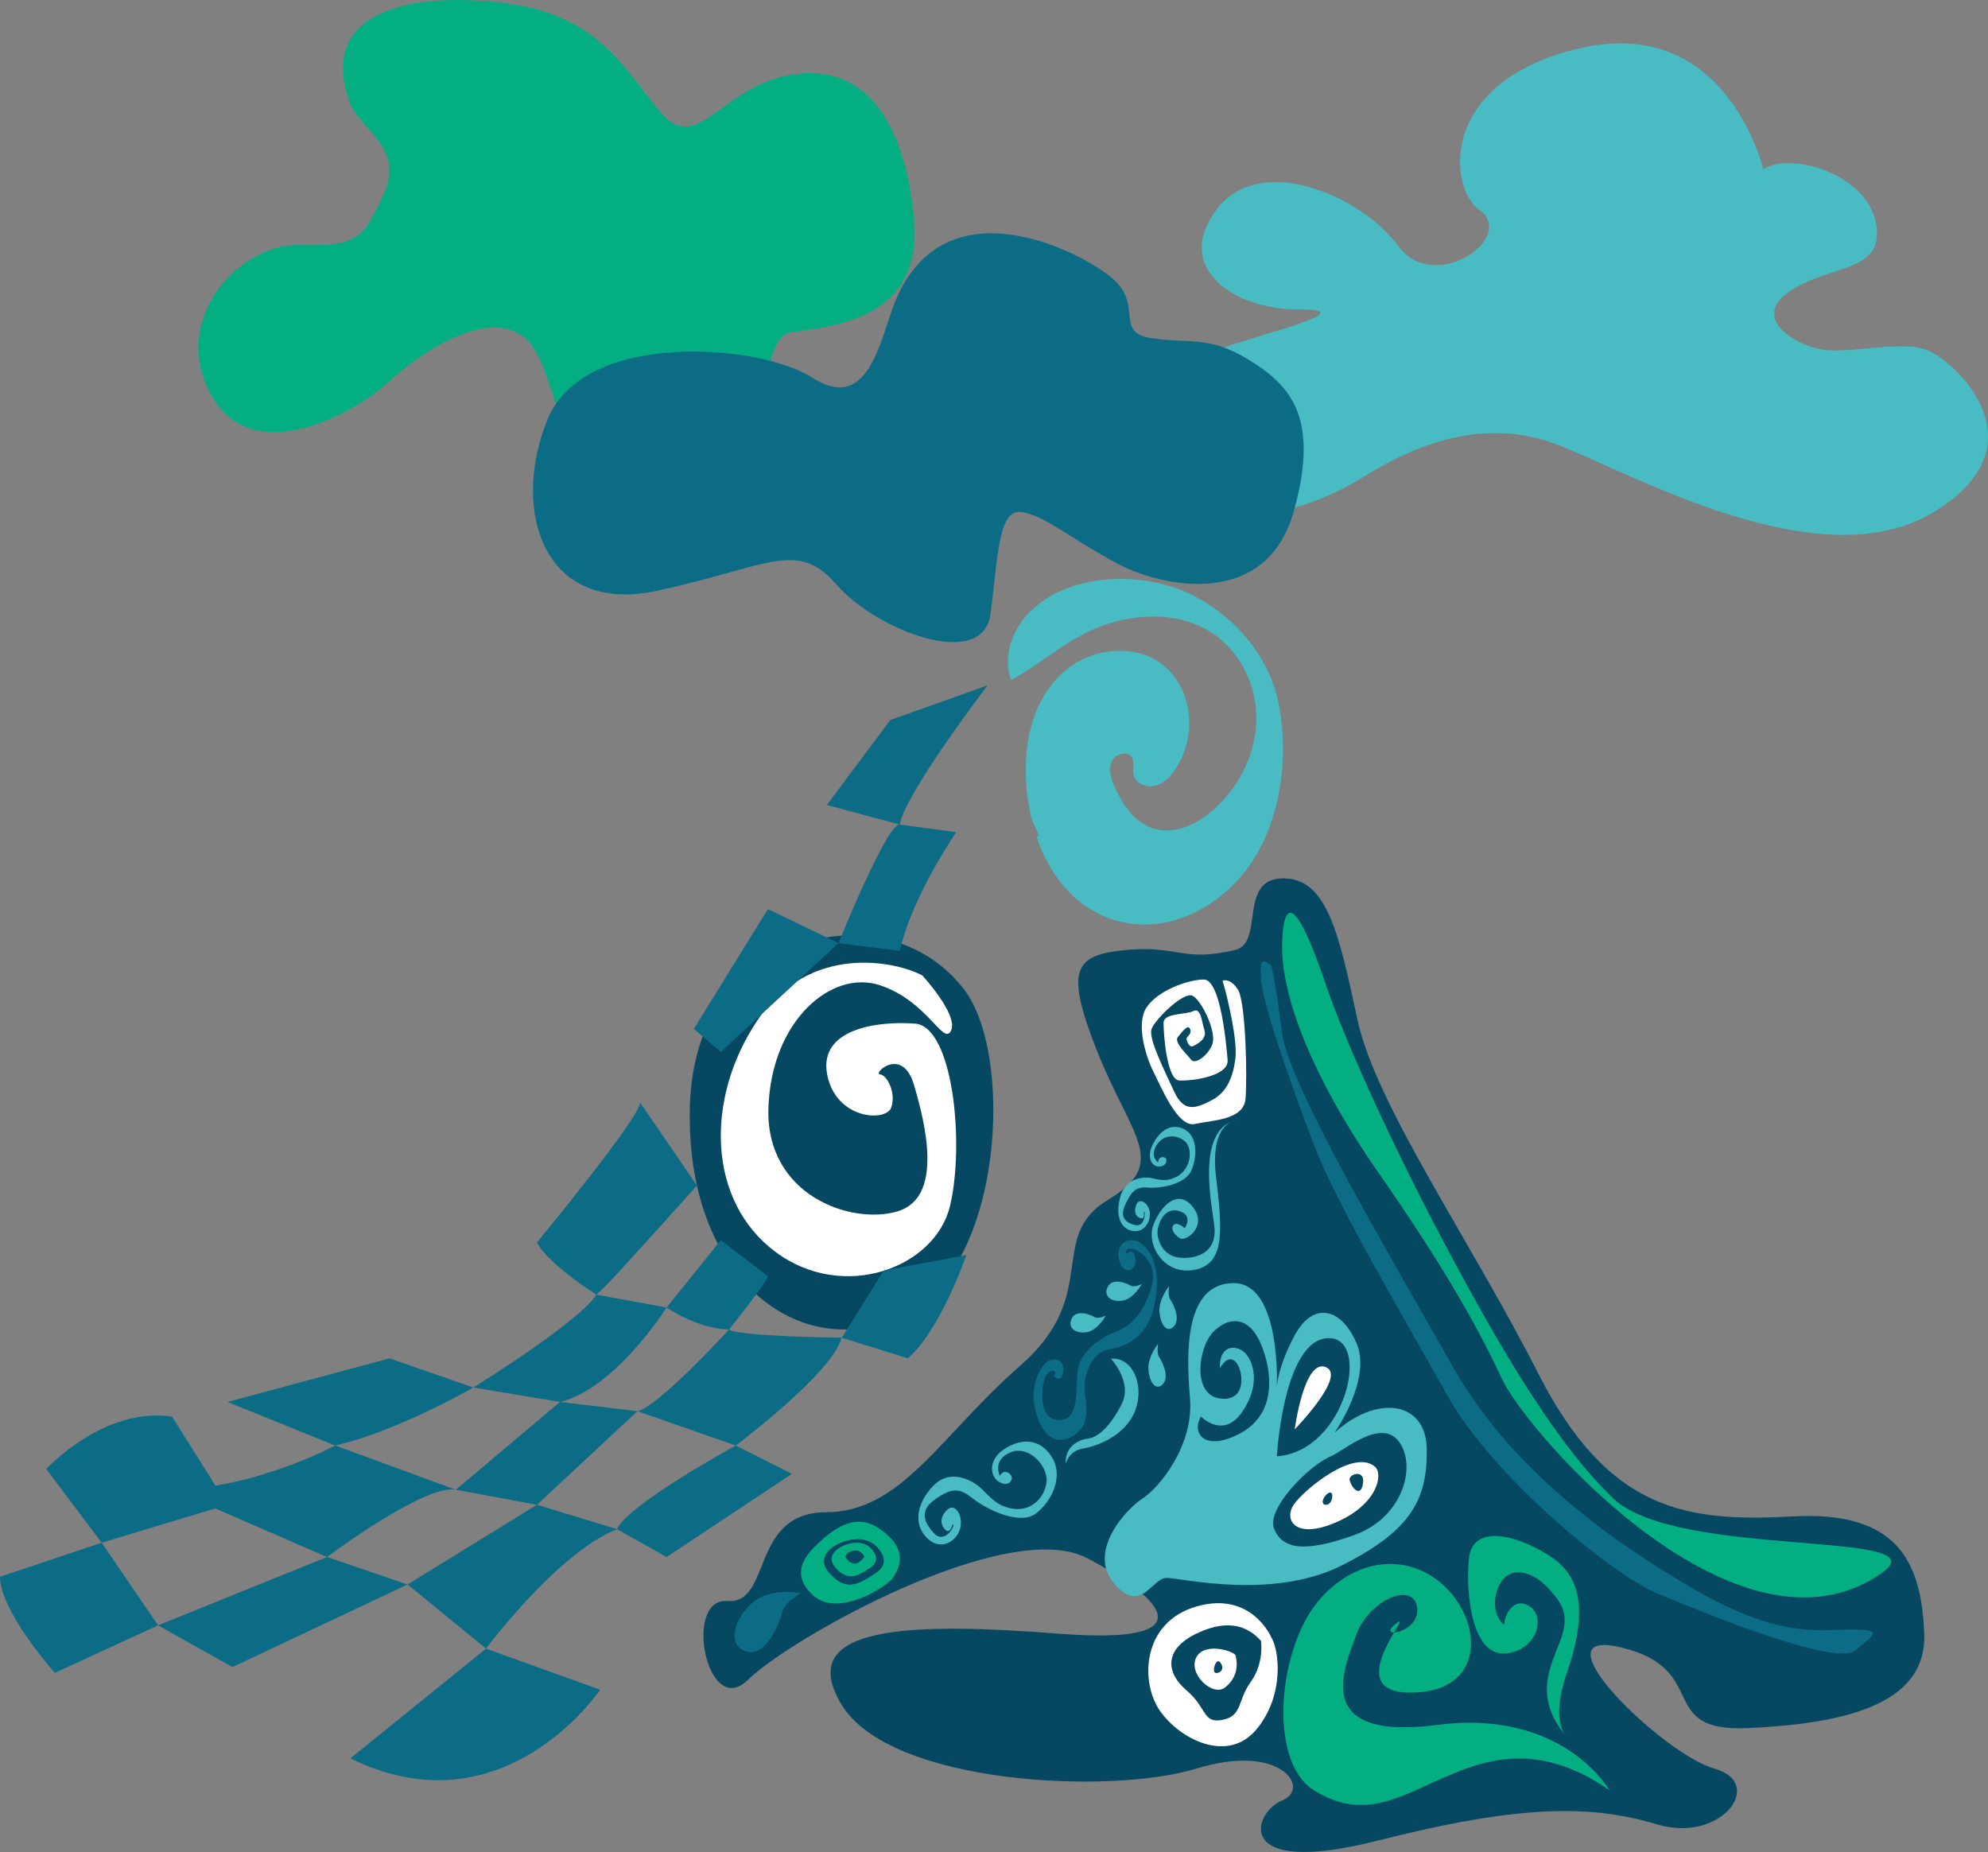 <svg width="424" height="395" viewBox="0 0 424 395" fill="none" xmlns="http://www.w3.org/2000/svg">
<rect x="0" y="0" width="424" height="395" fill="#808080" stroke="none"/>
<g clip-path="url(#clip0_2984_6778)">
<path d="M74.641 21.966C76.761 27.74 86.395 31.348 81.849 41.354C77.297 51.36 76.002 52.502 63.654 52.255C51.306 52.007 36.355 67.599 44.805 83.838C53.255 100.077 74.865 88.876 83.233 81.16C91.6 73.444 107.199 64.35 113.694 74.097C120.195 83.844 118.246 105.928 143.59 99.436C168.94 92.938 160.49 72.149 168.94 70.854C177.39 69.553 196.886 68.258 194.937 46.816C192.988 25.38 184.114 13.555 169.052 15.892C153.989 18.229 148.789 33.173 140.993 24.079C133.197 14.985 127.997 3.29 107.847 0.695C87.696 -1.901 67.434 2.319 74.641 21.972V21.966Z" fill="#03AF82"/>
<path d="M255.042 127.288C244.495 121.62 227.619 121.767 219.051 131.137C215.795 134.692 213.805 140.366 215.665 145.04C222.478 141.326 227.902 135.958 235.509 133.315C242.917 130.743 251.573 130.602 258.204 134.792C264.322 138.659 267.961 145.923 267.961 153.156C267.961 160.39 264.528 167.435 259.222 172.356C255.654 175.664 250.643 178.148 245.997 176.7C241.94 175.428 239.302 171.514 237.653 167.6C236.946 165.929 236.363 163.992 237.129 162.344C237.894 160.696 240.609 160.066 241.469 161.667C242.016 162.691 241.522 163.969 241.728 165.11C242.069 166.994 244.33 168.042 246.203 167.636C248.075 167.229 249.53 165.758 250.602 164.175C253.134 160.461 254.147 155.752 253.405 151.314C252.857 148.041 251.355 144.887 248.953 142.591C243.259 137.153 233.425 137.853 227.36 142.88C219.328 149.531 217.844 160.861 219.228 170.602C219.416 171.932 219.669 173.198 219.946 174.428C220.453 175.605 220.965 176.77 221.471 177.942C221.607 178.26 221.195 178.53 221.006 178.301C228.114 199.778 249.924 202.968 263.974 187.7C272.766 178.148 275.151 162.833 272.766 150.343C270.87 140.419 263.91 132.05 255.03 127.282L255.042 127.288Z" fill="#48BBC3"/>
<path d="M263.433 202.616C252.21 205.264 251.221 201.586 240.227 202.616C229.233 203.646 226.878 206.43 234.138 224.552C241.399 242.675 249.448 248.013 236.299 255.912C223.15 263.811 234.927 276.124 217.656 291.221C200.385 306.324 192.318 322.481 176.137 322.534C159.955 322.587 164.654 342.228 155.144 341.469C145.634 340.704 150.728 366.961 159.566 358.244C168.399 349.533 214.83 323.317 231.942 332.358C249.06 341.398 256.838 350.833 225.865 348.438C194.891 346.042 169.117 346.401 179.458 363.529C189.792 380.657 236.9 382.829 255.148 377.214C273.397 371.599 279.627 381.546 273.467 384.006C267.308 386.466 262.438 400.551 293.824 392.576C325.209 384.606 339.783 385.054 353.492 389.127C367.206 393.2 376.651 380.269 365.646 377.208C354.64 374.147 326.575 346.737 345.813 351.381C365.045 356.025 352.944 369.503 372.829 368.573C392.715 367.643 411.004 363.829 410.398 348.432C409.791 333.029 404.698 322.181 382.222 323.423C359.745 324.665 343.063 322.34 328.148 293.07C313.232 263.799 293.412 235.688 289.484 217.336C285.556 198.984 282.959 187.095 273.461 187.348C263.969 187.601 269.757 201.109 263.427 202.598L263.433 202.616Z" fill="#064862"/>
<path d="M173.993 200.466C160.856 204.598 144.927 213.391 147.347 244.121C149.768 274.851 172.103 290.82 193.107 280.349C214.111 269.878 216.302 224.557 205.478 210.837C194.655 197.111 178.309 199.106 173.987 200.466H173.993Z" fill="#064862"/>
<path d="M196.706 208.042C191.4 205.164 172.769 200.844 161.516 217.66C150.269 234.476 150.911 256.23 165.402 267.013C179.894 277.795 199.467 270.391 202.618 257.213C205.768 244.034 203.289 218.902 195.133 218.313C186.972 217.724 174.594 219.472 176.414 229.131C178.239 238.796 188.962 239.325 190.069 236.247C191.176 233.169 189.245 229.284 187.667 229.131C186.089 228.978 192.46 223.063 194.91 231.321C197.365 239.579 201.328 255.441 191.388 258.372C181.443 261.303 163.253 254.899 163.889 236.247C164.525 217.595 177.415 206.724 187.667 210.132C197.919 213.534 201.24 223.186 202.841 219.802C204.443 216.418 196.706 208.042 196.706 208.042Z" fill="white"/>
<path d="M271.188 349.31C271.188 349.31 267.025 339.292 255.277 342.606C243.53 345.919 243.111 358.762 247.404 364.901C251.697 371.04 261.943 376.202 268.026 368.786C274.108 361.37 272.736 351.846 271.188 349.31Z" fill="white"/>
<path d="M268.95 349.979C266.624 347.371 262.573 344.899 255.3 348.354C248.028 351.809 248.746 356.889 253.098 360.561C257.45 364.234 256.449 367.642 260.735 366.818C265.016 365.994 263.856 362.751 266.759 358.725C269.662 354.705 268.95 349.979 268.95 349.979Z" fill="#064862"/>
<path d="M263.527 353.081C263.297 352.204 256.831 350.067 255.112 353.546C253.393 357.03 258.651 361.951 261.265 359.914C263.88 357.878 264.057 355.123 263.521 353.081H263.527Z" fill="white"/>
<path d="M260.194 354.497C259.346 353.496 258.363 356.639 259.276 356.804C260.194 356.969 261.384 355.91 260.194 354.497Z" fill="#064862"/>
<path d="M401.435 335.419C414.39 326.231 357.813 332.54 344.158 319.662C330.502 306.784 316.57 281.233 307.343 263.811C298.122 246.389 287.293 223.37 282.7 209.791C278.101 196.212 273.932 188.572 273.466 200.868C273.001 213.163 281.021 231.527 293.988 250.109C306.954 268.691 314.804 282.163 320.298 294.012C325.792 305.86 370.903 357.079 401.435 335.419Z" fill="#03AF82"/>
<path d="M271.135 205.846C269.563 204.916 268.585 203.757 268.974 209.101C269.368 214.446 275.569 231.821 280.221 244.157C284.873 256.494 299.594 281.35 308.815 297.842C318.037 314.335 343.169 335.624 353.962 340.079C364.75 344.535 391.637 355.459 395.759 351.969C399.881 348.484 401.842 347.554 394.775 347.554C387.709 347.554 379.371 349.526 360.722 338.608C342.079 327.69 321.823 312.734 309.675 291.174C297.527 269.614 274.91 231.638 273.461 220.426C272.012 209.213 271.129 205.84 271.129 205.84L271.135 205.846Z" fill="#0C6B85"/>
<path d="M343.257 381.828C343.257 381.828 333.447 364.406 306.56 367.89C279.674 371.375 286.539 356.042 289.289 348.608C292.039 341.175 301.455 337.225 302.244 342.799C303.027 348.373 293.217 349.768 297.728 346.283C302.244 342.799 285.503 360.851 300.542 360.998C315.587 361.151 316.418 348.285 309.722 340.08C303.027 331.875 291.05 330.704 281.829 340.698C272.607 350.692 270.17 375.554 280.221 381.822C290.273 388.097 297.728 383.682 306.56 379.733C315.393 375.783 327.364 370.674 343.257 381.822V381.828Z" fill="#03AF82"/>
<path d="M334.183 370.526C334.183 370.526 330.502 367.336 334.183 356.753C337.863 346.171 338.257 337.342 331.386 332.462C324.514 327.583 314.026 324.564 313.284 332.462C312.542 340.361 314.097 352.981 320.828 352.651C327.558 352.321 329.913 344.887 326.186 342.568C322.459 340.244 320.692 345.358 320.886 346.288C321.081 347.218 317.353 343.963 319.514 338.619C321.675 333.275 327.169 335.364 330.114 338.619C333.058 341.874 335.019 344.193 332.663 350.232C330.308 356.271 327.264 362.245 334.183 370.526Z" fill="#03AF82"/>
<path d="M260.754 209.183C261.92 213.068 263.981 222.079 263.48 225.846C262.979 229.607 261.784 232.909 258.439 234.657C255.101 236.4 252.51 237.377 250.431 232.821C248.352 228.265 244.861 221.473 245.614 219.442C246.368 217.406 252.38 211.497 254.3 212.356C256.225 213.215 259.67 220.278 258.51 222.886C257.35 225.499 254.759 227.023 254.064 226.046C253.369 225.069 250.278 222.315 251.208 221.191C252.139 220.066 253.364 218.348 253.823 219.484C254.282 220.625 252.998 221.049 253.069 221.614C253.14 222.179 253.699 223.451 254.406 223.133C255.118 222.821 257.509 221.673 256.891 219.731C256.272 217.794 256.131 214.834 254.512 215.646C252.887 216.458 248.182 216.005 248.164 218.165C248.14 220.325 248.841 230.284 251.491 230.443C254.141 230.602 262.126 229.554 261.825 226.076C261.525 222.597 260.324 208.813 256.696 208.907C253.063 209.001 246.833 211.367 244.519 214.887C242.205 218.407 244.425 225.475 245.991 228.542C247.552 231.614 251.138 240.537 254.812 239.725C258.487 238.919 265.235 238.913 265.635 234.41C266.041 229.907 265.706 213.71 264.028 211.073C262.344 208.436 260.754 209.177 260.754 209.177V209.183Z" fill="white"/>
<path d="M240.179 267.389C240.179 267.389 239.949 266.118 241.386 266.306C242.823 266.495 247.115 269.19 245.631 274.34C244.147 279.491 241.78 282.534 238.006 284.011C234.231 285.488 230.474 288.519 229.903 291.992C229.326 295.465 230.504 303.005 225.805 302.875C221.106 302.746 222.083 294.841 223.155 293.328C224.227 291.815 225.699 292.245 224.721 293.481C224.721 293.481 226.294 295.259 226.771 292.592C227.248 289.932 224.58 289.314 223.12 290.597C221.659 291.88 218.909 296.554 221.512 302.952C224.121 309.349 228.932 307.066 230.728 304.517C232.524 301.963 231.269 298.072 231.305 295.541C231.334 293.004 232.942 288.561 236.127 287.884C239.313 287.207 244.648 286.177 246.303 277.884C247.957 269.59 244.689 265.294 242.169 264.623C239.649 263.952 237.723 266.206 238.848 269.22C239.973 272.233 242.275 270.615 242.175 269.025C242.075 267.436 241.71 266.353 240.179 267.395V267.389Z" fill="#0C6B85"/>
<path d="M170.89 339.786C170.89 339.786 164.412 338.468 160.561 341.74C156.71 345.013 154.838 350.81 159.119 352.211C163.4 353.612 166.338 345.972 166.862 343.782C167.386 341.593 170.89 339.78 170.89 339.78V339.786Z" fill="#0C6B85"/>
<path d="M243.537 273.86C243.537 273.86 241.823 276.874 239.65 277.356C237.477 277.839 235.216 276.721 236.2 274.555C237.177 272.395 240.304 273.684 241.099 274.178C241.894 274.672 243.537 273.86 243.537 273.86Z" fill="#48BBC3"/>
<path d="M249.348 274.295C249.348 274.295 247.222 276.914 247.287 279.533C247.351 282.153 248.753 284.525 250.331 282.929C251.909 281.334 250.178 277.991 249.601 277.179C249.024 276.367 249.348 274.289 249.348 274.289V274.295Z" fill="#48BBC3"/>
<path d="M246.992 286.607C246.992 286.607 244.866 289.227 244.931 291.846C244.996 294.465 246.397 296.837 247.975 295.242C249.554 293.647 247.822 290.304 247.245 289.492C246.668 288.679 246.992 286.602 246.992 286.602V286.607Z" fill="#48BBC3"/>
<path d="M235.88 280.591C235.88 280.591 234.167 283.604 231.994 284.087C229.821 284.569 227.56 283.451 228.543 281.285C229.521 279.125 232.648 280.414 233.443 280.908C234.238 281.403 235.88 280.591 235.88 280.591Z" fill="#48BBC3"/>
<path d="M263.581 238.897C263.581 238.897 257.958 239.385 259.359 251.033C260.761 262.681 261.249 269.65 254.695 270.845C248.142 272.04 244.396 265.348 246.004 261.216C247.612 257.084 251.298 253.388 254.454 257.478C257.61 261.569 252.905 264.936 251.61 264.088C250.314 263.24 249.614 261.987 250.338 261.245C251.062 260.504 252.687 261.957 252.687 261.957C252.687 261.957 254.631 259.197 251.48 258.29C248.33 257.384 247.035 260.904 246.881 262.469C246.722 264.035 247.694 268.243 252.34 268.29C256.986 268.338 259.247 265.842 259.053 262.187C258.859 258.532 254.56 241.221 263.569 238.891L263.581 238.897Z" fill="#48BBC3"/>
<path d="M213.24 314.753C213.24 314.753 211.58 311.428 215.484 309.768C219.394 308.102 223.545 312.687 223.209 316.03C222.874 319.379 219.977 322.21 216.467 321.834C212.957 321.457 211.432 319.597 209.477 317.655C207.522 315.712 202.77 313.117 199.12 316.831C195.469 320.539 194.68 325.183 197.83 328.132C200.98 331.08 204.455 328.32 204.873 325.583C205.291 322.846 203.654 321.027 202.517 321.663C201.381 322.305 199.991 324.3 201.398 326.024C202.812 327.749 203.047 324.712 203.324 325.159C203.595 325.607 201.428 329.397 199.196 327.007C196.964 324.624 196.087 322.099 199.443 319.774C202.8 317.449 204.443 317.166 207.446 319.568C210.449 321.969 217.527 325.389 220.919 322.811C224.31 320.233 227.025 314.841 224.216 310.574C221.407 306.307 217.05 307.001 213.864 309.291C210.679 311.581 211.161 315.012 213.175 316.113C215.189 317.213 216.055 315.612 215.743 314.894C215.431 314.176 214.176 313.217 213.246 314.753H213.24Z" fill="#48BBC3"/>
<path d="M246.998 247.918C246.998 247.918 244.99 246.582 246.88 243.933C248.77 241.284 252.674 242.344 253.469 244.527C254.264 246.711 253.34 249.654 251.079 250.896C248.823 252.132 247.333 251.638 245.561 251.267C243.789 250.902 240.108 251.302 238.984 255.098C237.859 258.895 238.766 262.055 241.569 262.544C244.377 263.027 245.673 259.889 245.113 258.041C244.554 256.193 243.011 255.769 242.505 256.635C241.998 257.5 241.751 259.301 243.123 259.766C244.501 260.231 243.741 258.277 244.042 258.43C244.342 258.583 244.148 261.808 242.075 261.284C240.002 260.761 238.707 259.583 240.067 256.764C241.427 253.939 242.346 253.08 244.896 253.291C247.445 253.503 252.792 252.632 254.093 249.636C255.395 246.64 255.442 242.214 252.456 240.784C249.465 239.354 247.01 241.602 245.749 244.333C244.489 247.064 245.808 248.959 247.363 248.789C248.923 248.618 248.97 247.276 248.564 246.97C248.158 246.664 247.104 246.605 246.998 247.924V247.918Z" fill="#48BBC3"/>
<path d="M227.295 312.206C227.295 312.206 227.896 309.434 230.993 308.94C234.09 308.445 240.261 306.079 242.187 300.646C244.113 295.22 241.486 289.41 236.94 289.787C236.94 289.787 241.598 294.737 239.26 299.404C236.923 304.072 234.202 306.591 232.071 306.826C229.933 307.068 227.118 308.563 227.295 312.206Z" fill="#48BBC3"/>
<path d="M189.434 327.521C185.453 323.872 181.148 322.683 174.294 329.346C172.139 331.441 168.188 335.508 173.446 340.287C178.705 345.067 189.063 338.463 190.387 336.579C191.712 334.696 193.414 331.17 189.434 327.527V327.521ZM186.354 335.755C183.38 337.58 180.742 339.593 177.121 335.755C173.499 331.918 177.963 329.34 180.512 328.651C183.062 327.962 185.665 328.21 187.367 330.346C188.697 332.024 189.333 333.931 186.36 335.755H186.354Z" fill="#03AF82"/>
<path d="M180.512 328.65C177.962 329.338 173.498 331.916 177.12 335.754C180.741 339.592 183.379 337.579 186.353 335.754C189.327 333.929 188.697 332.022 187.36 330.345C185.658 328.208 183.055 327.955 180.506 328.65H180.512Z" fill="#064862"/>
<path d="M180.918 329.289C179.016 329.807 175.69 331.725 178.392 334.586C181.095 337.446 183.056 335.945 185.276 334.586C187.496 333.226 187.025 331.808 186.03 330.554C184.764 328.959 182.82 328.771 180.924 329.289H180.918Z" fill="#03AF82"/>
<path d="M183.393 330.953C184.818 331.918 184.417 332.154 183.393 333.048C182.368 333.937 181.096 333.313 180.46 332.336C179.824 331.359 182.239 330.17 183.393 330.953Z" fill="#064862"/>
<path d="M272.325 295.877C272.325 295.877 273.332 273.617 263.086 273.664C252.84 273.705 252.899 287.937 253.794 298.138C254.689 308.344 247.163 317.373 243.642 319.633C240.121 321.893 231.842 330.939 237.6 337.708C243.359 344.477 245.674 336.537 248.794 336.537C251.915 336.537 271.312 341.34 286.186 333.871C301.067 326.407 304.417 319.697 304.305 309.156C304.187 298.614 293.429 297.455 284.585 305.63C284.585 305.63 292.681 294.229 289.301 286.431C285.921 278.626 279.903 277.755 276.146 284.765C272.39 291.769 272.331 295.871 272.331 295.871L272.325 295.877Z" fill="#48BBC3"/>
<path d="M256.132 302.111C256.132 302.111 260.872 307.037 264.924 301.152C268.969 295.266 267.35 290.198 265.389 288.42C263.422 286.643 259.954 287.049 260.183 291.84C260.183 291.84 261.685 288.827 263.422 290.333C265.159 291.84 266.196 299.097 260.183 298.273C254.171 297.449 255.555 287.32 258.794 284.035C262.032 280.751 266.313 280.616 268.857 286.502C271.401 292.387 272.325 301.287 264.812 305.531C257.292 309.774 253.942 305.943 256.138 302.111H256.132Z" fill="#064862"/>
<path d="M272.324 310.599C272.324 310.599 273.714 285.819 283.194 285.407C292.675 284.995 287.01 309.64 272.324 310.599Z" fill="#064862"/>
<path d="M276.141 304.846C276.141 304.846 278.107 289.79 282.73 291.568C287.358 293.345 276.141 304.846 276.141 304.846Z" fill="white"/>
<path d="M283.848 310.598C286.468 309.521 294.447 302.405 298.304 307.391C302.161 312.376 299.499 323.6 288.741 327.438C277.983 331.27 273.478 330.31 271.741 326.066C270.004 321.823 279.184 312.511 283.848 310.598Z" fill="#064862"/>
<path d="M293.247 312.817C295.073 314.394 293.83 320.863 284.927 324.701C276.023 328.532 273.592 323.941 276.135 320.622C278.679 317.308 288.843 309.015 293.241 312.817H293.247Z" fill="white"/>
<path d="M287.853 315.665C288.318 317.501 290.25 319.496 290.709 316.347C291.174 313.198 287.541 314.44 287.853 315.665Z" fill="#064862"/>
<path d="M282.694 318.996C281.781 320.014 281.923 321.274 283.195 320.868C284.467 320.456 284.626 316.853 282.694 318.996Z" fill="#064862"/>
<path d="M210.619 146.182C210.619 146.182 192.859 169.46 191.911 175.864L176.342 171.697L189.885 153.574L210.619 146.176V146.182Z" fill="#0C6B85"/>
<path d="M191.91 175.864L203.94 177.489C203.94 177.489 194.525 191.132 191.91 202.792L178.838 201.15C178.838 201.15 189.225 175.387 191.91 175.87V175.864Z" fill="#0C6B85"/>
<path d="M148.647 252.863C148.647 252.863 131.058 272.469 129.121 274.299L127.184 276.13C127.184 276.13 116.59 269.385 114.529 264.976C114.529 264.976 136.835 237.966 136.505 235.129L148.647 252.869V252.863Z" fill="#0C6B85"/>
<path d="M178.838 201.144L163.775 193.898L147.988 219.443L153.735 224.346L178.838 201.144Z" fill="#0C6B85"/>
<path d="M142.164 278.871C142.164 278.871 148.765 283.445 155.49 283.562C155.49 283.562 163.374 273.733 163.775 272.203L153.735 264.504L142.17 278.871H142.164Z" fill="#0C6B85"/>
<path d="M179.486 285.398L188.478 270.984L206.096 267.688C206.096 267.688 200.614 283.685 193.619 289.712L179.486 285.298V285.398Z" fill="#0C6B85"/>
<path d="M179.487 285.301C179.487 285.301 157.599 285.071 155.491 283.559C155.491 283.559 140.287 300.168 135.941 300.981L156.916 308.297C156.916 308.297 177.72 292.735 179.487 285.295V285.301Z" fill="#0C6B85"/>
<path d="M142.165 278.874C142.165 278.874 131.206 296.219 119.429 299.009L100.957 295.931C100.957 295.931 123.745 281.817 127.184 276.125L142.171 278.874H142.165Z" fill="#0C6B85"/>
<path d="M119.43 299.008L135.941 300.985L114.525 320.944L97.219 317.737L119.43 299.008Z" fill="#0C6B85"/>
<path d="M100.958 295.93C100.958 295.93 84.747 305.283 71.475 308.302L48.522 299.009L83.075 289.715L100.964 295.93H100.958Z" fill="#0C6B85"/>
<path d="M156.916 308.301C156.916 308.301 133.733 321.002 131.59 326.153L142.171 332.086L168.893 314.34L156.922 308.301H156.916Z" fill="#0C6B85"/>
<path d="M131.59 326.146L114.531 320.938L86.926 337.936L103.661 351.62C103.661 351.62 118.824 331.22 131.59 326.146Z" fill="#0C6B85"/>
<path d="M97.219 317.738L71.475 308.297C71.475 308.297 54.681 317.42 36.715 317.738L69.755 332.082C69.755 332.082 90.512 316.49 97.219 317.738Z" fill="#0C6B85"/>
<path d="M69.754 332.082L86.919 337.944L49.563 355.555L33.711 346.655L69.754 332.082Z" fill="#0C6B85"/>
<path d="M33.712 346.654L11.7 356.795C11.7 356.795 0.088 343.828 0 336.283L21.693 329.031L33.706 346.654H33.712Z" fill="#0C6B85"/>
<path d="M21.693 329.032L9.869 313.317C9.869 313.317 22.094 299.95 36.709 302.151L48.509 320.945L21.687 329.032H21.693Z" fill="#0C6B85"/>
<path d="M103.655 351.629L127.998 360.399C127.998 360.399 107.37 391.105 74.736 375.025L103.655 351.629Z" fill="#0C6B85"/>
<path d="M315.499 44.752C323.666 50.585 305.883 63.01 298.193 52.439C290.502 41.868 268.727 32.256 259.423 44.752C250.119 57.248 263.392 66.082 276.947 65.988C290.502 65.894 271.27 70.703 262.62 73.587C253.964 76.471 235.698 88.307 249.159 101.609C262.62 114.911 279.903 108.49 290.973 101.609C302.044 94.729 316.465 88.966 331.851 94.729C347.238 100.497 387.697 123.987 412.176 109.361C436.654 94.729 416.463 76.471 410.692 74.546C404.921 72.621 394.346 75.505 388.575 74.546C382.804 73.587 373.188 67.819 381.844 62.05C390.5 56.282 402.036 58.207 400.11 47.636C398.185 37.065 381.844 32.256 376.074 36.105C376.074 36.105 368.383 3.427 337.61 10.155C306.843 16.882 308.762 39.949 315.493 44.752H315.499Z" fill="#48BBC3"/>
<path d="M190.134 66.427C187.23 74.874 184.28 87.681 173.234 80.536C162.187 73.391 124.489 70.141 116.692 89.63C108.896 109.118 116.045 131.207 140.087 126.01C164.136 120.813 169.983 114.968 178.433 124.709C186.883 134.456 209.601 143.156 211.238 131.007C212.875 118.859 212.857 108.641 217.739 109.206C222.62 109.765 228.473 114.962 238.219 120.16C247.97 125.357 270.064 129.907 275.917 109.118C281.764 88.329 274.616 81.831 266.166 76.634C257.716 71.436 253.17 73.385 245.367 72.084C237.571 70.783 244.066 64.938 236.917 59.094C229.769 53.249 199.879 38.028 190.128 66.427H190.134Z" fill="#0C6B85"/>
</g>
<defs>
<clipPath id="clip0_2984_6778">
<rect width="424" height="395" fill="white"/>
</clipPath>
</defs>
</svg>
